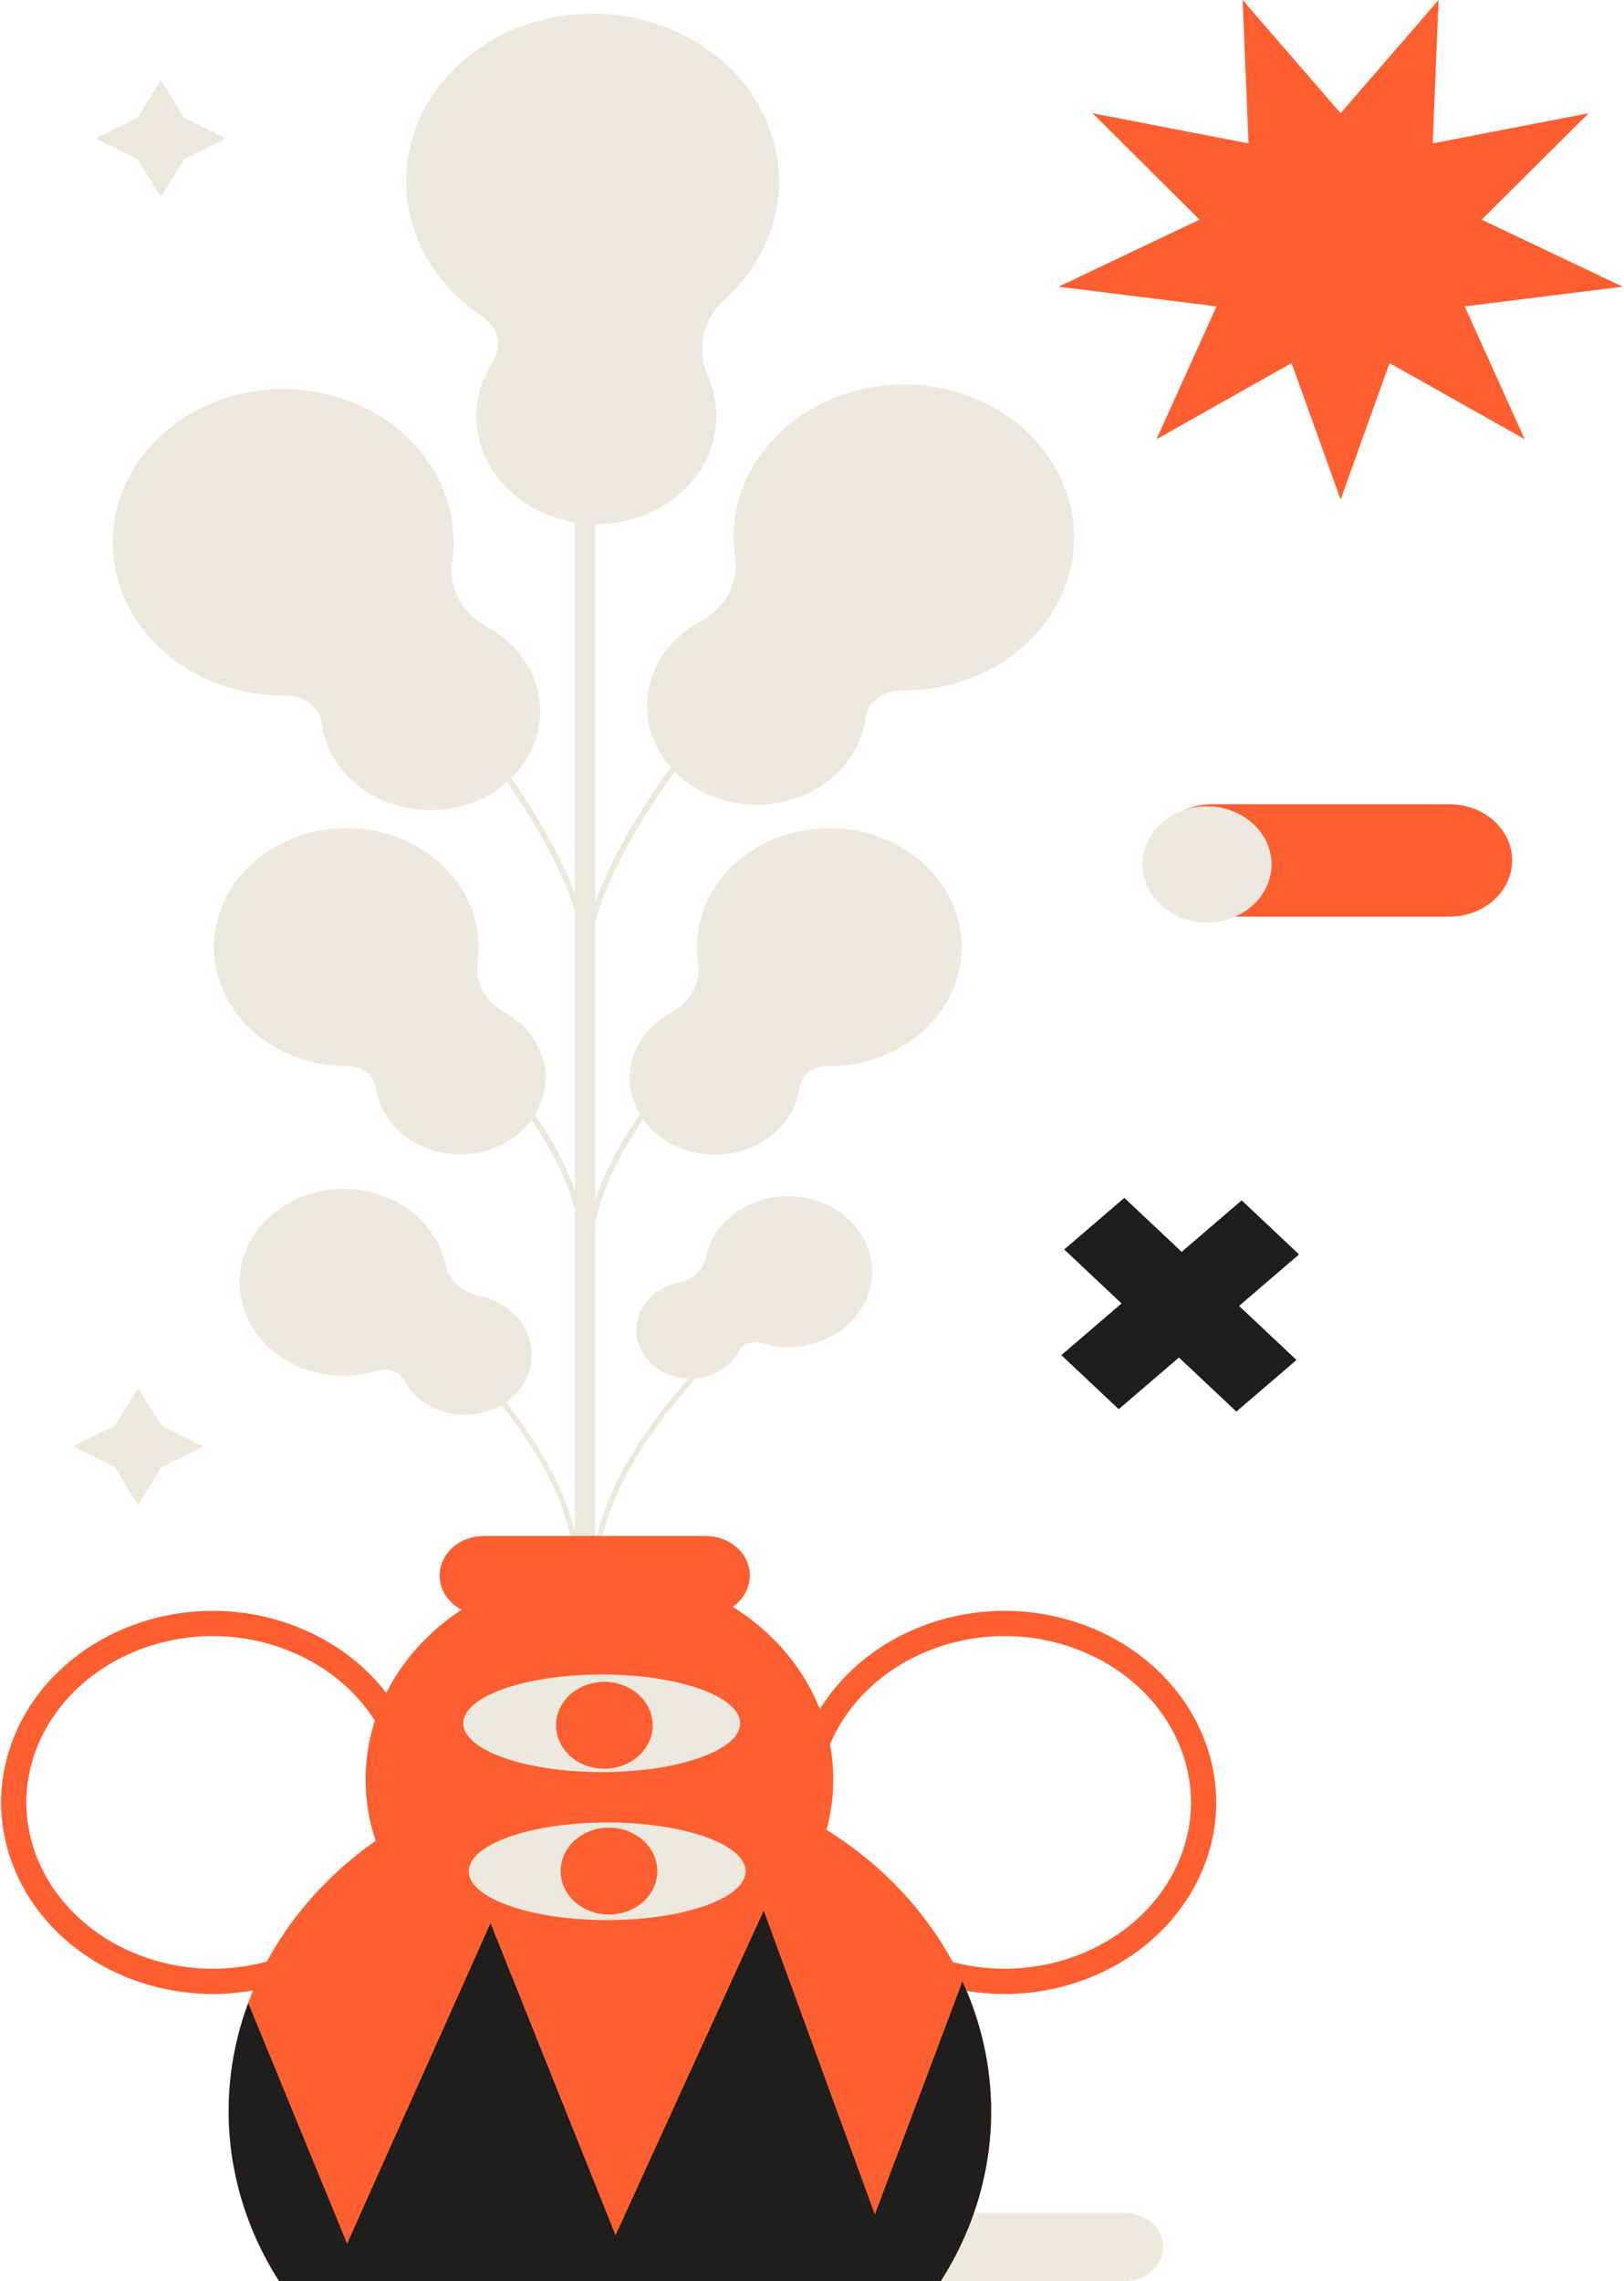 <svg width="712" height="1000" fill="none" xmlns="http://www.w3.org/2000/svg"><path d="M587.757 49.633L630.71 0l-2.573 62.857 68.38-13.224-46.919 46.666 61.842 29.388-69.288 8.626 26.335 58.258-59.269-33.415-21.461 59.837-21.492-59.837-59.238 33.415 26.335-58.258-69.288-8.626 61.841-29.388-46.948-46.666 68.41 13.224L544.804 0l42.953 49.633zm47.797 352.192H531.395c-7.263-.014-14.225-2.612-19.364-7.227-5.138-4.614-8.036-10.869-8.06-17.398.024-6.532 2.921-12.79 8.059-17.409s12.099-7.223 19.365-7.244h104.159c7.269.014 14.235 2.616 19.374 7.236 5.14 4.62 8.035 10.883 8.051 17.417-.024 6.529-2.922 12.784-8.061 17.398-5.139 4.615-12.101 7.213-19.364 7.227z" fill="#FD5F31"/><path d="M529.155 404.408c-7.509-.015-14.707-2.703-20.017-7.476-5.31-4.773-8.3-11.243-8.316-17.994.016-6.75 3.006-13.22 8.316-17.993 5.31-4.774 12.508-7.462 20.017-7.476 7.509.014 14.707 2.702 20.016 7.476 5.31 4.773 8.301 11.243 8.317 17.993-.016 6.751-3.007 13.221-8.317 17.994-5.309 4.773-12.507 7.461-20.016 7.476z" fill="#EDE9DE"/><path d="M569.54 549.903l-25.166-23.697-79.063 67.848 25.165 23.697 79.064-67.848z" fill="#201E1D"/><path d="M542.048 618.806l26.362-22.622-75.475-71.073-26.362 22.622 75.475 71.073z" fill="#201E1D"/><path d="M70.505 34.912l10.14 16.68 18.525 9.116-18.525 9.116-10.14 16.653-10.14-16.653-18.556-9.116 18.555-9.116 10.14-16.68zm-9.959 573.417l10.14 16.653 18.556 9.115-18.555 9.116-10.14 16.68-10.141-16.68-18.525-9.116 18.525-9.115 10.14-16.653zm432.74 391.668H369.421c-4.402-.014-8.62-1.592-11.733-4.391-3.113-2.798-4.869-6.59-4.885-10.547.016-3.958 1.772-7.749 4.885-10.548 3.113-2.798 7.331-4.377 11.733-4.391h123.956c4.402.014 8.62 1.593 11.733 4.391 3.113 2.799 4.869 6.59 4.885 10.548-.016 3.971-1.785 7.775-4.917 10.576-3.133 2.801-7.374 4.365-11.792 4.362zM257.241 175.346h-1.483c-2.057 0-3.724 1.499-3.724 3.347V690.91c0 1.849 1.667 3.347 3.724 3.347h1.483c2.056 0 3.723-1.498 3.723-3.347V178.693c0-1.848-1.667-3.347-3.723-3.347zm-58.936 71.02c.558-4.052.72-8.14.484-12.217-.78-13.163-5.85-25.828-14.578-36.42-8.729-10.591-20.731-18.64-34.511-23.145-13.78-4.505-28.73-5.266-42.988-2.19-14.258 3.077-27.194 9.857-37.197 19.494-10.004 9.638-16.632 21.707-19.06 34.707-2.43 12.999-.55 26.353 5.402 38.399 5.952 12.047 15.715 22.253 28.072 29.348 12.358 7.095 26.764 10.766 41.425 10.555 3.867-.05 7.617 1.19 10.525 3.483 2.908 2.292 4.766 5.472 5.216 8.925.014.136.014.273 0 .408 1.098 7.254 4.227 14.139 9.093 20.009 4.867 5.869 11.311 10.532 18.73 13.551 7.419 3.019 15.57 4.296 23.687 3.709 8.118-.586 15.937-3.015 22.725-7.06 6.788-4.045 12.322-9.573 16.084-16.065 3.762-6.493 5.628-13.739 5.424-21.057-.204-7.318-2.472-14.471-6.591-20.786-4.119-6.315-9.954-11.587-16.959-15.321-5.298-2.893-9.54-7.117-12.202-12.15-2.662-5.033-3.629-10.656-2.781-16.177z" fill="#EDE9DE"/><path d="M317.962 131.101a75.314 75.314 0 009.414-10.313c9.018-11.919 13.937-25.959 14.143-40.372.207-14.413-4.307-28.563-12.98-40.687-8.674-12.124-21.123-21.686-35.797-27.497-14.675-5.81-30.926-7.612-46.732-5.18-15.805 2.432-30.465 8.989-42.155 18.856-11.69 9.866-19.893 22.606-23.587 36.633-3.695 14.026-2.718 28.72 2.809 42.251 5.527 13.531 15.36 25.302 28.274 33.847 3.402 2.263 5.749 5.581 6.588 9.31.839 3.73.109 7.606-2.048 10.88a2.771 2.771 0 01-.242.408c-4.369 6.973-6.698 14.828-6.769 22.831-.071 8.003 2.118 15.891 6.362 22.925 4.245 7.035 10.405 12.987 17.906 17.298 7.5 4.311 16.095 6.84 24.979 7.351 8.885.511 17.768-1.013 25.819-4.429 8.05-3.416 15.005-8.613 20.212-15.104 5.207-6.491 8.497-14.064 9.561-22.009 1.064-7.946-.132-16.004-3.476-23.421-2.477-5.666-3.065-11.858-1.695-17.821 1.371-5.962 4.642-11.437 9.414-15.757zm4.268 112.978a58.222 58.222 0 01-.484-12.19c.774-12.507 5.429-24.569 13.437-34.82 8.008-10.251 19.049-18.281 31.873-23.182 12.824-4.9 26.918-6.474 40.686-4.544 13.768 1.93 26.66 7.287 37.215 15.464 10.555 8.178 18.352 18.849 22.508 30.805 4.156 11.956 4.504 24.72 1.006 36.845-3.498 12.125-10.704 23.127-20.8 31.76-10.097 8.633-22.68 14.552-36.326 17.087a84.838 84.838 0 01-16.165 1.388c-3.87-.052-7.624 1.188-10.537 3.48-2.912 2.292-4.777 5.472-5.233 8.928v.381c-1.116 7.251-4.262 14.128-9.142 19.988-4.88 5.86-11.336 10.51-18.761 13.514-7.425 3.005-15.578 4.265-23.693 3.664-8.116-.601-15.929-3.045-22.707-7.102-6.777-4.057-12.299-9.594-16.046-16.093-3.747-6.499-5.597-13.747-5.378-21.064.22-7.317 2.503-14.465 6.635-20.772 4.132-6.308 9.977-11.57 16.989-15.292 5.263-2.902 9.476-7.117 12.125-12.131 2.649-5.014 3.621-10.612 2.798-16.114zm-16.225 177.742a49.16 49.16 0 01-.364-9.469c.619-10.215 4.565-20.041 11.348-28.255 6.783-8.214 16.103-14.454 26.8-17.944 10.698-3.489 22.3-4.074 33.365-1.682 11.064 2.392 21.102 7.657 28.864 15.138 7.761 7.481 12.905 16.848 14.791 26.937 1.885 10.088.429 20.452-4.188 29.803-4.616 9.35-12.189 17.274-21.776 22.785-9.588 5.511-20.766 8.367-32.145 8.211-3.01-.052-5.933.906-8.2 2.687-2.266 1.781-3.713 4.257-4.059 6.946v.326c-.877 5.625-3.328 10.958-7.122 15.501-3.794 4.542-8.808 8.144-14.572 10.471-5.765 2.326-12.091 3.3-18.388 2.83-6.297-.47-12.359-2.369-17.618-5.518-5.258-3.149-9.543-7.446-12.451-12.488-2.909-5.043-4.347-10.666-4.181-16.344.167-5.678 1.934-11.226 5.135-16.123 3.2-4.897 7.731-8.985 13.167-11.88 4.096-2.246 7.374-5.517 9.433-9.413 2.059-3.895 2.81-8.246 2.161-12.519zm-96.622 0c1.505-10.548-.613-21.258-6.07-30.693-5.456-9.436-13.991-17.147-24.459-22.1-10.469-4.953-22.371-6.912-34.113-5.613-11.741 1.299-22.761 5.792-31.581 12.879-8.821 7.086-15.022 16.427-17.771 26.77-2.75 10.343-1.917 21.195 2.387 31.1 4.303 9.906 11.872 18.393 21.692 24.323 9.82 5.931 21.421 9.021 33.25 8.858 2.984-.018 5.87.955 8.105 2.733 2.234 1.778 3.66 4.235 4.003 6.899v.327c.901 5.604 3.364 10.912 7.16 15.431 3.796 4.519 8.801 8.101 14.551 10.414 5.749 2.313 12.056 3.281 18.333 2.815 6.278-.466 12.322-2.351 17.571-5.481 5.249-3.13 9.533-7.402 12.452-12.419 2.92-5.018 4.381-10.617 4.246-16.278-.134-5.662-1.858-11.2-5.012-16.101-3.155-4.901-7.637-9.006-13.029-11.932-4.112-2.237-7.411-5.503-9.491-9.398-2.08-3.895-2.853-8.25-2.224-12.534zM309.426 551.13a33.093 33.093 0 011.876-5.796c2.523-5.748 6.785-10.746 12.305-14.429 5.52-3.682 12.077-5.902 18.928-6.407 6.851-.505 13.722.725 19.836 3.55 6.113 2.825 11.224 7.133 14.755 12.435 3.53 5.302 5.338 11.386 5.219 17.565-.118 6.178-2.159 12.203-5.891 17.392s-9.006 9.336-15.224 11.969c-6.219 2.634-13.133 3.649-19.96 2.932a41.28 41.28 0 01-7.81-1.606 8.562 8.562 0 00-5.531.158c-1.76.663-3.185 1.885-4.004 3.434v.191c-1.777 3.23-4.437 6.003-7.73 8.058-3.293 2.056-7.113 3.326-11.101 3.694a26.118 26.118 0 01-11.704-1.594c-3.688-1.412-6.918-3.643-9.387-6.482-2.468-2.84-4.095-6.196-4.728-9.755a19.287 19.287 0 011.108-10.594c1.361-3.39 3.656-6.415 6.67-8.791 3.015-2.376 6.65-4.026 10.567-4.795 2.952-.634 5.637-2.022 7.732-3.997 2.094-1.974 3.509-4.451 4.074-7.132zm-114.088 3.129c-1.71-7.823-5.923-15.028-12.12-20.731-6.198-5.703-14.111-9.657-22.771-11.378-8.66-1.72-17.69-1.133-25.984 1.691s-15.492 7.761-20.711 14.207c-5.22 6.446-8.234 14.12-8.674 22.083-.44 7.963 1.713 15.868 6.196 22.747 4.484 6.88 11.102 12.434 19.044 15.982 7.942 3.549 16.863 4.938 25.67 3.997a51.341 51.341 0 009.656-2.013 10.597 10.597 0 016.852.202c2.178.823 3.942 2.34 4.953 4.26v.245c2.203 4.002 5.499 7.435 9.58 9.98 4.081 2.545 8.814 4.117 13.755 4.57 4.941.454 9.929-.227 14.497-1.979 4.569-1.751 8.569-4.515 11.625-8.034 3.057-3.519 5.071-7.678 5.853-12.087.783-4.409.308-8.924-1.379-13.123-1.687-4.2-4.532-7.946-8.267-10.888-3.736-2.942-8.241-4.984-13.094-5.935-3.668-.778-7.008-2.495-9.614-4.943-2.605-2.449-4.365-5.524-5.067-8.853z" fill="#EDE9DE"/><path d="M120.481 225.386s132.794 122.802 136.578 193.197m-112.544-12.408s107.489 69.334 111.303 139.837" stroke="#EDE9DE" stroke-width="2.51" stroke-linecap="round" stroke-linejoin="round"/><path d="M154.505 552.843s95.29 66.531 98.65 134.15" stroke="#EDE9DE" stroke-width="2.31" stroke-linecap="round" stroke-linejoin="round"/><path d="M393.636 226.529S260.842 349.304 257.028 419.726m112.605-12.436S262.144 476.651 258.33 547.154" stroke="#EDE9DE" stroke-width="2.51" stroke-linecap="round" stroke-linejoin="round"/><path d="M359.522 553.985s-95.29 66.53-98.65 134.149" stroke="#EDE9DE" stroke-width="2.31" stroke-linecap="round" stroke-linejoin="round"/><path d="M309.485 708.024h-97.469c-5.109-.014-10.004-1.845-13.616-5.093-3.613-3.247-5.65-7.648-5.666-12.24.008-4.598 2.041-9.005 5.655-12.259 3.613-3.253 8.513-5.088 13.627-5.102h97.469c5.112.022 10.007 1.858 13.619 5.11 3.612 3.252 5.647 7.655 5.663 12.251-.016 4.592-2.052 8.993-5.665 12.24-3.612 3.248-8.508 5.079-13.617 5.093z" fill="#FD5F31"/><path d="M365.334 780.109c0-50.9-45.902-92.163-102.524-92.163-56.623 0-102.524 41.263-102.524 92.163s45.901 92.163 102.524 92.163c56.622 0 102.524-41.263 102.524-92.163z" fill="#FD5F31"/><path d="M434.531 925.605c.021 26.111-7.6 51.768-22.097 74.394H122.357c-18.831-29.545-25.923-63.97-20.109-97.618 5.813-33.649 24.186-64.518 52.099-87.537 27.914-23.019 63.707-36.819 101.5-39.13 37.792-2.312 75.335 7.001 106.46 26.408 26.596 16.541 47.313 39.634 59.662 66.503 8.304 18.069 12.572 37.43 12.562 56.98z" fill="#FD5F31"/><path d="M440.433 868.595c-23.128-.058-45.291-8.34-61.648-23.039-16.357-14.699-25.578-34.619-25.65-55.41.072-20.794 9.292-40.717 25.648-55.42 16.356-14.703 38.519-22.992 61.65-23.056v0c23.128.064 45.288 8.354 61.639 23.058 16.352 14.704 25.565 34.627 25.629 55.418v0c-.064 20.788-9.278 40.709-25.63 55.408-16.353 14.7-38.512 22.983-61.638 23.041v0zm-347.135 0c23.126-.058 45.286-8.341 61.638-23.041 16.352-14.699 25.567-34.62 25.631-55.408v0c-.064-20.791-9.278-40.714-25.629-55.418-16.352-14.704-38.511-22.994-61.64-23.058-23.13.064-45.293 8.353-61.65 23.056C15.292 749.429 6.072 769.352 6 790.146v0c.072 20.791 9.293 40.711 25.65 55.41 16.357 14.699 38.52 22.981 61.648 23.039v0z" stroke="#FD5F31" stroke-width="11.07" stroke-linecap="round" stroke-linejoin="round"/><path d="M434.532 925.606c.021 26.111-7.6 51.767-22.097 74.394H122.358c-11.712-18.306-18.973-38.635-21.306-59.648-2.332-21.013.318-42.232 7.776-62.257l43.346 105.497 56.181-125.497 6.69-15.047 8.929 22.313 45.89 114.557 59.177-129.659 5.812-12.681 2.149 5.932 46.555 127.293 38.383-102.177c8.314 18.067 12.593 37.428 12.592 56.98z" fill="#201E1D"/><path d="M263.809 776.842c33.519 0 60.691-9.575 60.691-21.387 0-11.813-27.172-21.388-60.691-21.388-33.519 0-60.691 9.575-60.691 21.388 0 11.812 27.172 21.387 60.691 21.387zm2.391 64.872c33.519 0 60.691-9.576 60.691-21.388 0-11.812-27.172-21.388-60.691-21.388-33.519 0-60.691 9.576-60.691 21.388 0 11.812 27.172 21.388 60.691 21.388z" fill="#EDE9DE"/><path d="M286.148 756.325c0 3.767-1.242 7.45-3.571 10.582-2.328 3.133-5.637 5.574-9.509 7.016a23.415 23.415 0 01-12.242 1.084c-4.111-.735-7.886-2.55-10.849-5.213-2.964-2.664-4.982-6.058-5.799-9.753-.818-3.695-.398-7.525 1.205-11.005 1.604-3.481 4.32-6.456 7.805-8.549 3.484-2.093 7.581-3.21 11.771-3.21 5.62 0 11.01 2.007 14.983 5.579 3.974 3.572 6.206 8.417 6.206 13.469zm2.028 63.917c0 3.767-1.243 7.45-3.571 10.582-2.329 3.133-5.638 5.574-9.51 7.016a23.414 23.414 0 01-12.242 1.084c-4.11-.735-7.886-2.549-10.849-5.213s-4.981-6.058-5.799-9.753c-.818-3.695-.398-7.525 1.206-11.005 1.604-3.481 4.319-6.455 7.804-8.548 3.484-2.093 7.581-3.211 11.772-3.211 5.619 0 11.009 2.007 14.983 5.579 3.973 3.573 6.206 8.417 6.206 13.469z" fill="#FD5F31"/></svg>